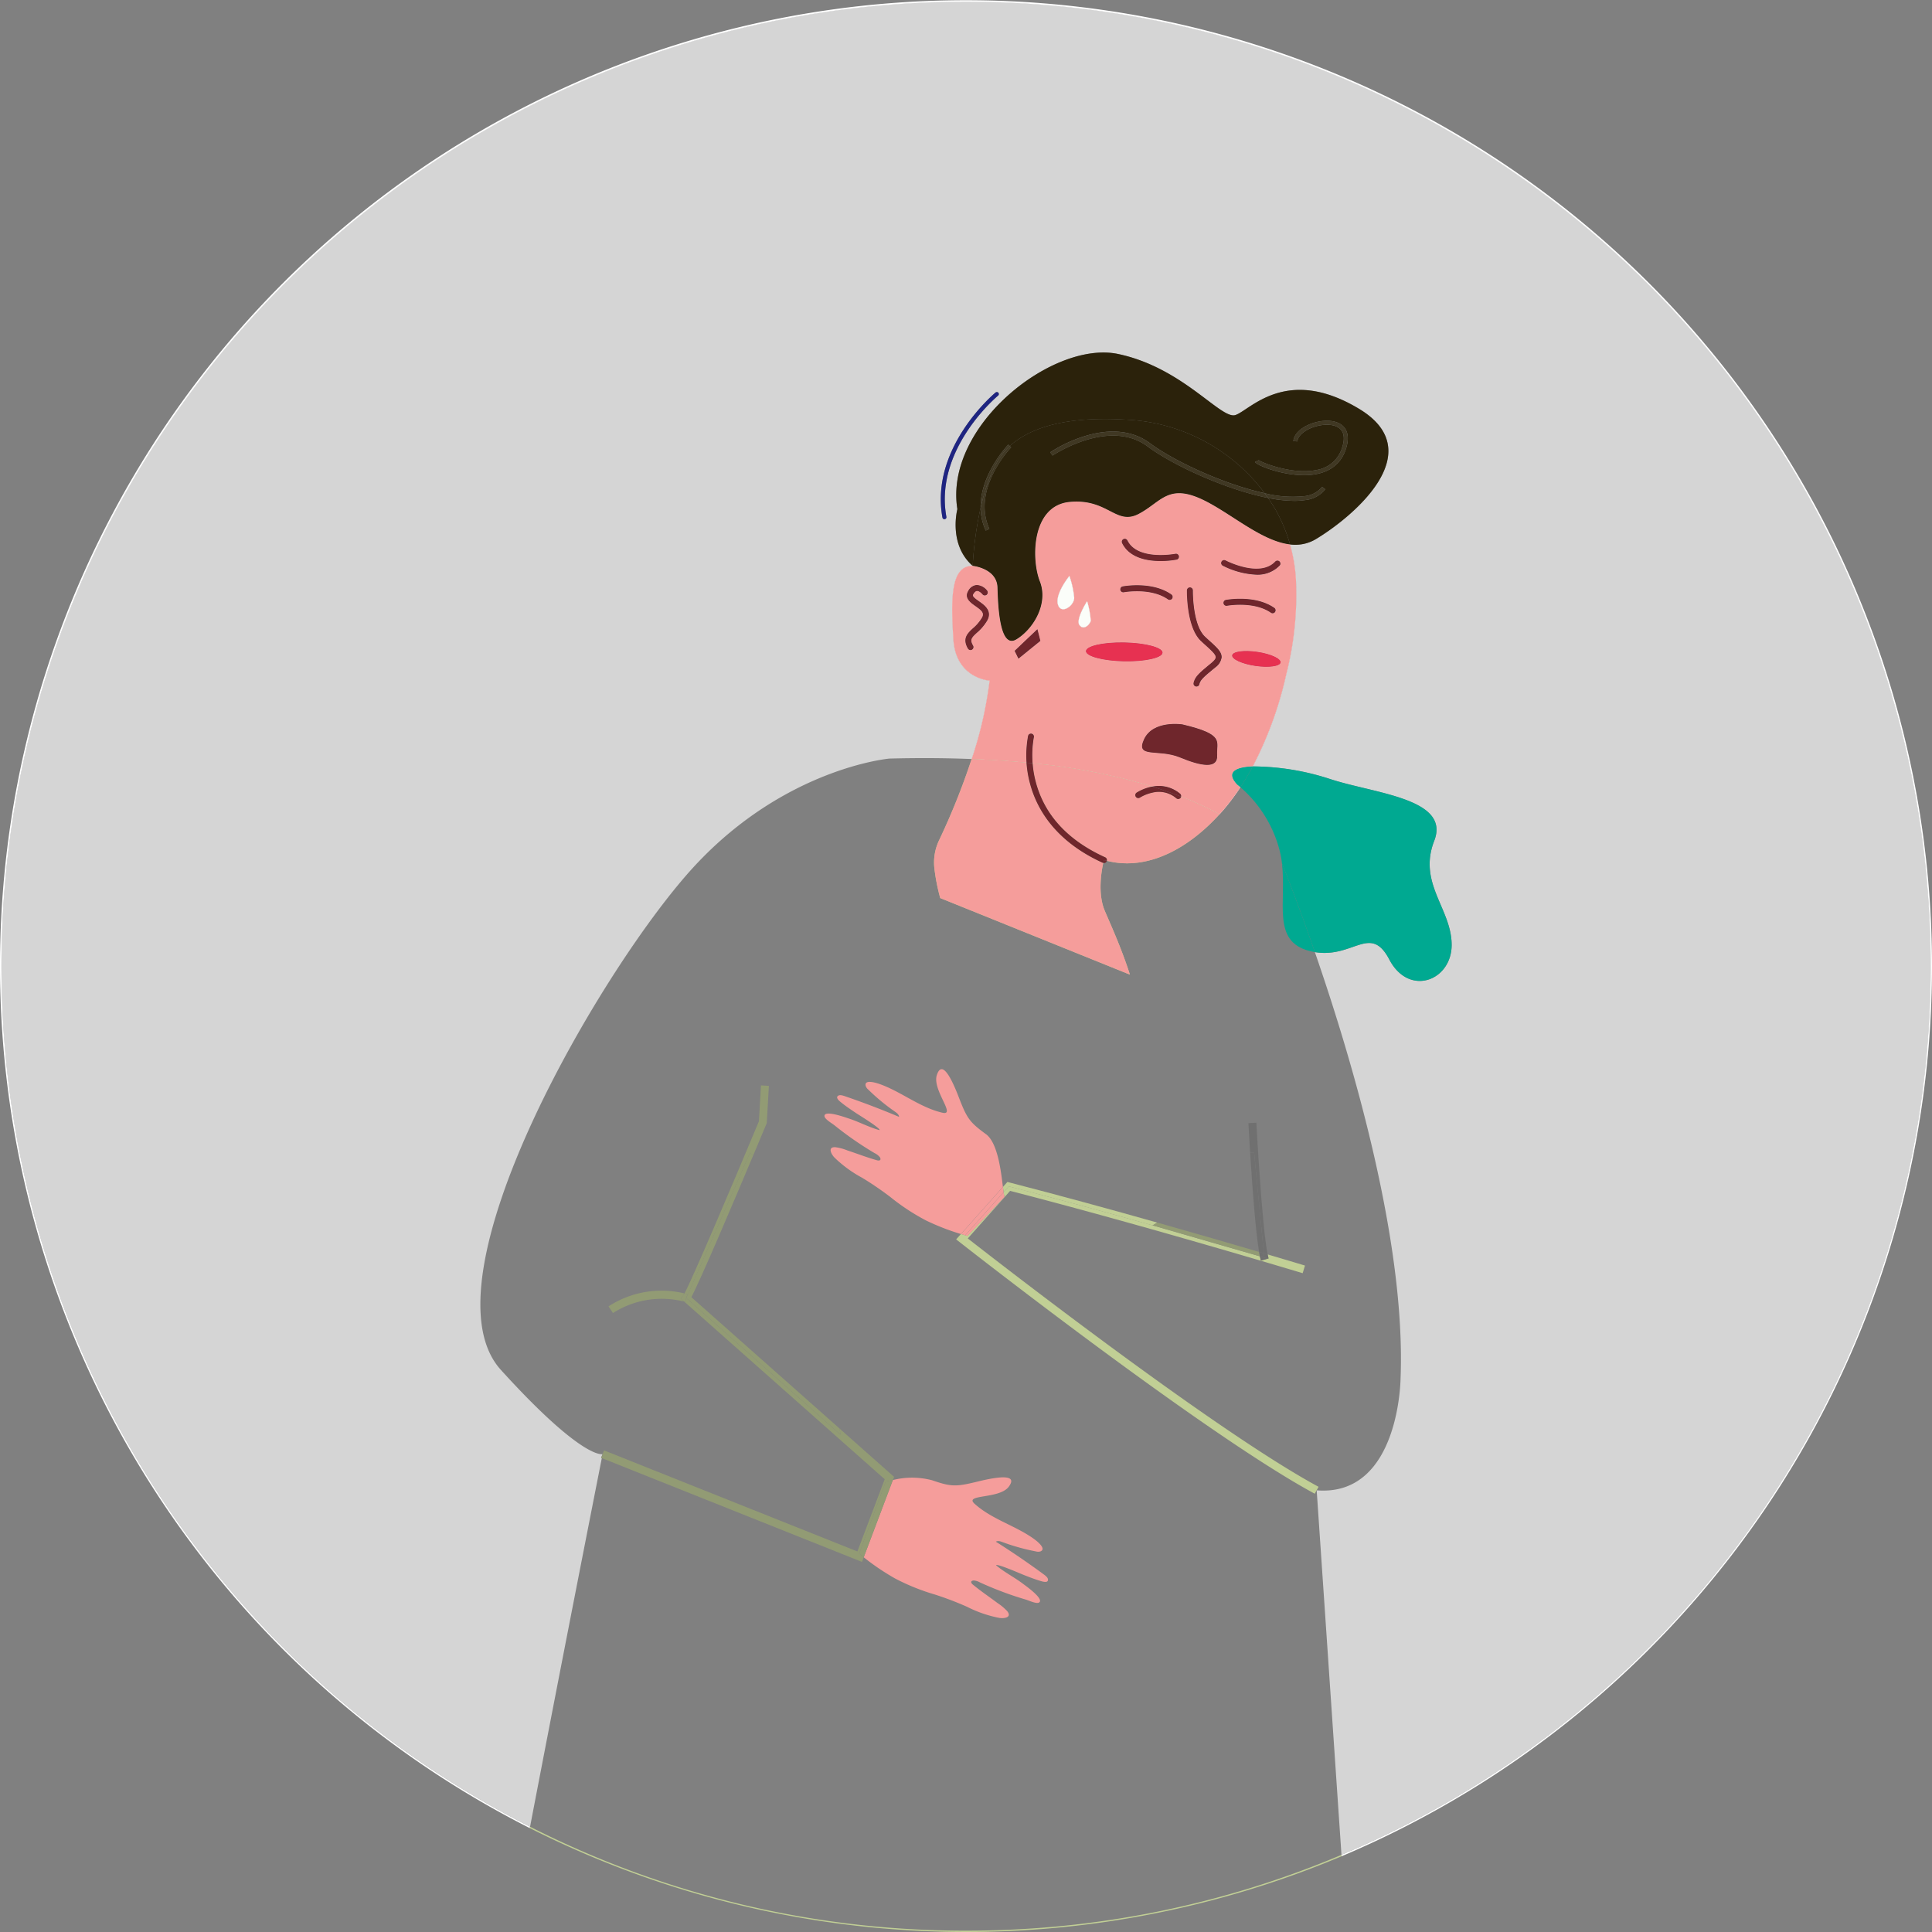 <svg xmlns="http://www.w3.org/2000/svg" xmlns:xlink="http://www.w3.org/1999/xlink" width="316.786" height="316.786" viewBox="0 0 316.786 316.786"><rect x="0" y="0" width="316.786" height="316.786" fill="#808080" stroke="none"/><defs><linearGradient id="a" x1="-5.192" y1="4.665" x2="-5.193" y2="4.667" gradientUnits="objectBoundingBox"><stop offset="0" stop-color="#f59d9b"/><stop offset="1" stop-color="#e73151"/></linearGradient><linearGradient id="b" x1="-10.004" y1="12.28" x2="-10.006" y2="12.287" xlink:href="#a"/><linearGradient id="c" x1="-9.044" y1="5.713" x2="-9.046" y2="5.716" xlink:href="#a"/></defs><path d="M632.994,184.5A158.393,158.393,0,1,0,403.075,325.857c.015-.075.029-.151.043-.226a158.162,158.162,0,1,1,133.043,4.612l.016.233A158.436,158.436,0,0,0,632.994,184.5Z" transform="translate(-316.208 -26.105)" fill="#fff"/><path d="M415.048,265.418l.242-.608s-3.185,1.049-16.669-13.8,16.857-66.583,31.79-82.67,31.915-17.576,31.915-17.576c4.844-.125,9.327-.09,13.481.076a65.624,65.624,0,0,0,2.94-12.852s-5.542-.332-5.94-6.752-.521-12.151,3.174-12.064c-4.058-3.537-2.513-9.3-2.516-9.3-2.2-13.66,15.664-27.683,26.327-25.449S516.672,95.2,519.052,94.438s8.319-8.207,20.266-1.028-1.388,17.972-7.074,21.372a6.547,6.547,0,0,1-4.232.869,26.147,26.147,0,0,1,.961,5.6,52.663,52.663,0,0,1-1.568,15.67,61.4,61.4,0,0,1-5.5,15.133,41.2,41.2,0,0,1,12.643,2.057c7.307,2.412,19.817,3.179,17.106,10.146s2.827,11.1,2.859,17.018-6.981,8.612-10.22,2.444c-3.1-5.9-5.883-.172-12.21-1.219,6.12,17.69,14.965,47.527,14.047,70,0,0-.2,19.329-13.749,18.25l0,0,4.064,59.768A158.182,158.182,0,1,0,403.4,325.909c5.4-28.175,10.87-55.909,11.764-60.446ZM479.732,90.739a.328.328,0,1,1,.415.507c-.105.086-10.507,8.746-8.485,19.883a.326.326,0,0,1-.26.38.331.331,0,0,1-.062.005h0a.327.327,0,0,1-.322-.268C468.926,99.725,479.624,90.827,479.732,90.739Z" transform="translate(-316.486 -26.383)" fill="#fff" opacity="0.67"/><path d="M583.8,719.187a157.5,157.5,0,0,1-71.482-17.039c-.015.075-.029.151-.043.226a158.787,158.787,0,0,0,133.1,4.619l-.016-.233A157.676,157.676,0,0,1,583.8,719.187Z" transform="translate(-425.404 -402.622)" fill="#c1cf95"/><path d="M715.859,256.841c-.184-.159-.37-.317-.56-.471-1.829-1.974-.3-2.828,2.588-2.944a61.408,61.408,0,0,0,5.5-15.133,52.664,52.664,0,0,0,1.568-15.67,26.147,26.147,0,0,0-.961-5.6c-4.625-.526-9.595-5.02-14.087-7.229-5.9-2.9-7.013.275-10.735,2.225s-5.015-2.542-11.288-1.968-6.36,9.342-4.916,13.033-1.095,7.844-3.834,9.5-3.014-5.36-3.108-8.5-4.06-3.537-4.06-3.537h0c-3.7-.087-3.572,5.645-3.174,12.064s5.94,6.752,5.94,6.752a65.635,65.635,0,0,1-2.94,12.852c3.19.128,6.183.335,9,.608a17.471,17.471,0,0,1,.249-4.4.491.491,0,0,1,.956.226,16.813,16.813,0,0,0-.206,4.272,102.01,102.01,0,0,1,19.623,3.816,5.364,5.364,0,0,1,4.571,1.171.486.486,0,0,1,.154.478,55.062,55.062,0,0,1,6.281,2.907c.237-.261.471-.524.7-.789A37.508,37.508,0,0,0,715.859,256.841Zm-41.513-27.332a7.876,7.876,0,0,1-1.67,1.981c-.89.825-1.223,1.132-.648,2.123a.492.492,0,0,1-.425.738h0a.493.493,0,0,1-.425-.245c-.97-1.671-.055-2.518.831-3.338a6.95,6.95,0,0,0,1.479-1.738c.415-.742-.009-1.145-1.072-1.889-.8-.56-1.9-1.329-1.182-2.495a1.742,1.742,0,0,1,1.388-.969,2.318,2.318,0,0,1,1.72.934.491.491,0,0,1-.778.6c-.118-.151-.531-.567-.89-.552-.2.011-.4.178-.6.5-.178.3-.082.484.908,1.177C673.876,226.967,675.233,227.917,674.346,229.509Zm5.116,6.26-.63-1.29,3.736-3.555.49,1.923Zm6.469-8.9c-.5-1.755,1.888-4.676,1.888-4.676a15.085,15.085,0,0,1,.791,3.6C688.6,227.089,686.43,228.627,685.93,226.872ZM718.3,236.961c-2.2-.326-3.9-1.11-3.807-1.751s1.953-.9,4.151-.572,3.9,1.11,3.807,1.751S720.5,237.287,718.3,236.961ZM696.68,216.152a.491.491,0,0,1,.657.224c1.654,3.362,7.8,2.2,7.862,2.187a.491.491,0,1,1,.19.964,14.64,14.64,0,0,1-2.621.231c-2.179,0-5.108-.5-6.313-2.948A.491.491,0,0,1,696.68,216.152Zm-.11,7.756c.2-.037,4.835-.881,7.969,1.324a.491.491,0,0,1-.284.893h0a.491.491,0,0,1-.282-.09c-2.791-1.964-7.177-1.171-7.222-1.163a.491.491,0,1,1-.181-.965Zm-7.085,6.384c-.741-.9,1.235-3.954,1.235-3.954a15.359,15.359,0,0,1,.6,3.214C691.19,230.09,690.226,231.2,689.484,230.293Zm7.3,5.912c-3.475-.07-6.279-.822-6.261-1.681s2.848-1.5,6.323-1.429,6.278.822,6.261,1.681S700.255,236.274,696.78,236.2Zm15.267,15.4c.131,2.278-2.595,1.814-6.109.356s-7.362.221-5.886-2.982,6.3-2.443,6.3-2.443C713.406,248.2,711.916,249.326,712.047,251.6Zm-.3-14.4-.345.286c-1.487,1.232-2.1,1.742-2.263,2.465a.491.491,0,0,1-.97-.109.475.475,0,0,1,.012-.106c.233-1.053.974-1.665,2.595-3.009l.344-.285c.451-.374.683-.686.687-.925.01-.436-.7-1.079-1.591-1.891-.257-.233-.534-.486-.83-.762-2.383-2.241-2.3-8.066-2.3-8.31a.491.491,0,0,1,.982.018c0,.056-.077,5.634,1.99,7.576.29.273.564.521.817.751,1.164,1.058,1.933,1.756,1.914,2.641A2.433,2.433,0,0,1,711.744,237.2Zm1.012-17.349a.492.492,0,0,1,.665-.2c.055.029,5.6,2.918,8.158.178a.492.492,0,0,1,.72.67,5.028,5.028,0,0,1-3.83,1.5,13.428,13.428,0,0,1-5.508-1.478A.492.492,0,0,1,712.755,219.852Zm.722,6.271c.2-.037,4.835-.881,7.969,1.325a.491.491,0,0,1-.565.8c-2.791-1.964-7.176-1.171-7.222-1.162a.491.491,0,1,1-.182-.966Z" transform="translate(-512.47 -127.76)" fill="#fff"/><path d="M715.859,256.841c-.184-.159-.37-.317-.56-.471-1.829-1.974-.3-2.828,2.588-2.944a61.408,61.408,0,0,0,5.5-15.133,52.664,52.664,0,0,0,1.568-15.67,26.147,26.147,0,0,0-.961-5.6c-4.625-.526-9.595-5.02-14.087-7.229-5.9-2.9-7.013.275-10.735,2.225s-5.015-2.542-11.288-1.968-6.36,9.342-4.916,13.033-1.095,7.844-3.834,9.5-3.014-5.36-3.108-8.5-4.06-3.537-4.06-3.537h0c-3.7-.087-3.572,5.645-3.174,12.064s5.94,6.752,5.94,6.752a65.635,65.635,0,0,1-2.94,12.852c3.19.128,6.183.335,9,.608a17.471,17.471,0,0,1,.249-4.4.491.491,0,0,1,.956.226,16.813,16.813,0,0,0-.206,4.272,102.01,102.01,0,0,1,19.623,3.816,5.364,5.364,0,0,1,4.571,1.171.486.486,0,0,1,.154.478,55.062,55.062,0,0,1,6.281,2.907c.237-.261.471-.524.7-.789A37.508,37.508,0,0,0,715.859,256.841Zm-41.513-27.332a7.876,7.876,0,0,1-1.67,1.981c-.89.825-1.223,1.132-.648,2.123a.492.492,0,0,1-.425.738h0a.493.493,0,0,1-.425-.245c-.97-1.671-.055-2.518.831-3.338a6.95,6.95,0,0,0,1.479-1.738c.415-.742-.009-1.145-1.072-1.889-.8-.56-1.9-1.329-1.182-2.495a1.742,1.742,0,0,1,1.388-.969,2.318,2.318,0,0,1,1.72.934.491.491,0,0,1-.778.6c-.118-.151-.531-.567-.89-.552-.2.011-.4.178-.6.5-.178.3-.082.484.908,1.177C673.876,226.967,675.233,227.917,674.346,229.509Zm5.116,6.26-.63-1.29,3.736-3.555.49,1.923Zm6.469-8.9c-.5-1.755,1.888-4.676,1.888-4.676a15.085,15.085,0,0,1,.791,3.6C688.6,227.089,686.43,228.627,685.93,226.872ZM718.3,236.961c-2.2-.326-3.9-1.11-3.807-1.751s1.953-.9,4.151-.572,3.9,1.11,3.807,1.751S720.5,237.287,718.3,236.961ZM696.68,216.152a.491.491,0,0,1,.657.224c1.654,3.362,7.8,2.2,7.862,2.187a.491.491,0,1,1,.19.964,14.64,14.64,0,0,1-2.621.231c-2.179,0-5.108-.5-6.313-2.948A.491.491,0,0,1,696.68,216.152Zm-.11,7.756c.2-.037,4.835-.881,7.969,1.324a.491.491,0,0,1-.284.893h0a.491.491,0,0,1-.282-.09c-2.791-1.964-7.177-1.171-7.222-1.163a.491.491,0,1,1-.181-.965Zm-7.085,6.384c-.741-.9,1.235-3.954,1.235-3.954a15.359,15.359,0,0,1,.6,3.214C691.19,230.09,690.226,231.2,689.484,230.293Zm7.3,5.912c-3.475-.07-6.279-.822-6.261-1.681s2.848-1.5,6.323-1.429,6.278.822,6.261,1.681S700.255,236.274,696.78,236.2Zm15.267,15.4c.131,2.278-2.595,1.814-6.109.356s-7.362.221-5.886-2.982,6.3-2.443,6.3-2.443C713.406,248.2,711.916,249.326,712.047,251.6Zm-.3-14.4-.345.286c-1.487,1.232-2.1,1.742-2.263,2.465a.491.491,0,0,1-.97-.109.475.475,0,0,1,.012-.106c.233-1.053.974-1.665,2.595-3.009l.344-.285c.451-.374.683-.686.687-.925.01-.436-.7-1.079-1.591-1.891-.257-.233-.534-.486-.83-.762-2.383-2.241-2.3-8.066-2.3-8.31a.491.491,0,0,1,.982.018c0,.056-.077,5.634,1.99,7.576.29.273.564.521.817.751,1.164,1.058,1.933,1.756,1.914,2.641A2.433,2.433,0,0,1,711.744,237.2Zm1.012-17.349a.492.492,0,0,1,.665-.2c.055.029,5.6,2.918,8.158.178a.492.492,0,0,1,.72.67,5.028,5.028,0,0,1-3.83,1.5,13.428,13.428,0,0,1-5.508-1.478A.492.492,0,0,1,712.755,219.852Zm.722,6.271c.2-.037,4.835-.881,7.969,1.325a.491.491,0,0,1-.565.8c-2.791-1.964-7.176-1.171-7.222-1.162a.491.491,0,1,1-.182-.966Z" transform="translate(-512.47 -127.76)" fill="url(#a)"/><path d="M722.61,314.278a.49.49,0,0,1-.373.172h0a.491.491,0,0,1-.319-.119,4.359,4.359,0,0,0-3.925-.92,6.65,6.65,0,0,0-2.028.806.491.491,0,1,1-.54-.821,7.533,7.533,0,0,1,2.328-.939c.078-.02.156-.028.234-.044a102.018,102.018,0,0,0-19.623-3.816,16.836,16.836,0,0,0,.526,3.082c1.432,5.407,5.26,9.555,11.376,12.331a.484.484,0,0,1,.265.569c7.029,1.778,13.762-2.432,18.462-7.609a55.058,55.058,0,0,0-6.281-2.907A.471.471,0,0,1,722.61,314.278Z" transform="translate(-529.047 -183.437)" fill="#c1cf95"/><path d="M722.61,314.278a.49.49,0,0,1-.373.172h0a.491.491,0,0,1-.319-.119,4.359,4.359,0,0,0-3.925-.92,6.65,6.65,0,0,0-2.028.806.491.491,0,1,1-.54-.821,7.533,7.533,0,0,1,2.328-.939c.078-.02.156-.028.234-.044a102.018,102.018,0,0,0-19.623-3.816,16.836,16.836,0,0,0,.526,3.082c1.432,5.407,5.26,9.555,11.376,12.331a.484.484,0,0,1,.265.569c7.029,1.778,13.762-2.432,18.462-7.609a55.058,55.058,0,0,0-6.281-2.907A.471.471,0,0,1,722.61,314.278Z" transform="translate(-529.047 -183.437)" fill="url(#b)"/><path d="M677.616,311a17.452,17.452,0,0,1-.563-3.387c-2.813-.273-5.805-.48-9-.608a114.031,114.031,0,0,1-5.349,13.349,8.411,8.411,0,0,0-.76,4.548,31.775,31.775,0,0,0,.961,4.9l31.1,12.553c-1.405-4.408-3.276-8.462-4.125-10.475-1.194-2.831-.532-6.551-.242-7.844a.511.511,0,0,1-.09-.019C681.555,320.389,678.648,314.933,677.616,311Z" transform="translate(-508.736 -182.548)" fill="#c1cf95"/><path d="M677.616,311a17.452,17.452,0,0,1-.563-3.387c-2.813-.273-5.805-.48-9-.608a114.031,114.031,0,0,1-5.349,13.349,8.411,8.411,0,0,0-.76,4.548,31.775,31.775,0,0,0,.961,4.9l31.1,12.553c-1.405-4.408-3.276-8.462-4.125-10.475-1.194-2.831-.532-6.551-.242-7.844a.511.511,0,0,1-.09-.019C681.555,320.389,678.648,314.933,677.616,311Z" transform="translate(-508.736 -182.548)" fill="url(#c)"/><path d="M759.248,252.313c-.253-.23-.527-.479-.817-.751-2.066-1.942-1.99-7.52-1.99-7.576a.491.491,0,0,0-.982-.018c0,.244-.084,6.069,2.3,8.31.3.276.573.529.83.763.894.813,1.6,1.455,1.591,1.891,0,.239-.237.55-.687.925l-.344.285c-1.621,1.344-2.362,1.957-2.6,3.009a.479.479,0,0,0-.012.106.491.491,0,0,0,.97.109c.16-.724.776-1.233,2.263-2.465l.345-.286a2.433,2.433,0,0,0,1.042-1.661C761.181,254.07,760.411,253.371,759.248,252.313Z" transform="translate(-560.845 -147.174)" fill="#6f262c"/><path d="M675.695,245.257c-.991-.693-1.086-.881-.908-1.177.2-.323.4-.49.6-.5.359-.015.771.4.89.552a.491.491,0,0,0,.777-.6,2.317,2.317,0,0,0-1.72-.934,1.742,1.742,0,0,0-1.388.969c-.715,1.166.382,1.934,1.183,2.495,1.063.744,1.487,1.148,1.072,1.889a6.952,6.952,0,0,1-1.479,1.738c-.886.819-1.8,1.667-.831,3.338a.493.493,0,0,0,.425.245h0a.492.492,0,0,0,.425-.738c-.576-.991-.242-1.3.648-2.123a7.877,7.877,0,0,0,1.67-1.981C677.949,246.835,676.592,245.885,675.695,245.257Z" transform="translate(-515.186 -146.679)" fill="#6f262c"/><path d="M673.973,182.012c-.086-5.544,4.48-10.29,4.536-10.347l.234.229h0c5.187-4.617,13.961-4.716,20.426-4.228a29.94,29.94,0,0,1,21.377,11.971,18.587,18.587,0,0,0,6.48.481,4.222,4.222,0,0,0,2.927-1.517l.534.381a4.84,4.84,0,0,1-3.359,1.784,11.212,11.212,0,0,1-1.731.123,22.626,22.626,0,0,1-4.3-.48c.449.646.874,1.31,1.268,1.992a26.206,26.206,0,0,1,2.338,5.63,6.547,6.547,0,0,0,4.232-.869c5.686-3.4,19.021-14.193,7.074-21.372s-17.885.263-20.266,1.028-8.595-7.785-19.258-10.018-28.523,11.789-26.327,25.449c0,0-1.542,5.762,2.516,9.3h0A58.975,58.975,0,0,1,673.973,182.012Zm45.549-7.836c.4.394,5.614,2.5,9.574,1.639a5.183,5.183,0,0,0,4.028-3.317c.575-1.519.522-2.681-.153-3.361-.987-.994-3.056-.848-4.561-.292-1.459.539-2.443,1.44-2.506,2.294l-.652-.048c.083-1.127,1.207-2.222,2.932-2.86,1.753-.647,4.056-.761,5.253.445.606.61,1.15,1.809.3,4.054-.934,2.468-3.11,3.83-6.293,3.939-.141.006-.285.008-.429.008-3.77,0-7.806-1.636-8.053-2.174l.593-.273A.177.177,0,0,0,719.522,174.176Z" transform="translate(-513.179 -98.762)" fill="#2b220b"/><path d="M680.259,208.8c.094,3.144.368,10.16,3.108,8.5s5.279-5.809,3.834-9.5-1.358-12.458,4.916-13.033,7.567,3.918,11.288,1.968,4.832-5.127,10.735-2.225c4.493,2.209,9.462,6.7,14.088,7.229a26.2,26.2,0,0,0-2.338-5.63c-.394-.682-.819-1.345-1.268-1.992-6.859-1.355-15.552-5.318-19.76-8.447-6.314-4.7-15.491,1.441-15.583,1.5l-.369-.541a23.105,23.105,0,0,1,5.6-2.625c4.249-1.322,7.964-.929,10.741,1.136,4.024,2.992,12.193,6.76,18.816,8.2a29.94,29.94,0,0,0-21.377-11.971c-6.465-.488-15.239-.389-20.426,4.228h0l.234.229c-.066.067-6.553,6.812-3.572,13.371l-.6.271a9.328,9.328,0,0,1-.836-3.753,58.967,58.967,0,0,0-1.3,9.534h0S680.166,205.652,680.259,208.8Z" transform="translate(-516.702 -112.474)" fill="#2b220b"/><path d="M691.695,262.5l.63,1.29,3.6-2.922-.489-1.923Z" transform="translate(-525.333 -155.786)" fill="#6f262c"/><path d="M707.629,243.926c.5,1.755,2.674.217,2.678-1.076a15.082,15.082,0,0,0-.791-3.6S707.129,242.172,707.629,243.926Z" transform="translate(-534.169 -144.815)" fill="#fbfdf9"/><path d="M717.368,251.814a15.352,15.352,0,0,0-.6-3.214s-1.977,3.051-1.235,3.954S717.235,252.351,717.368,251.814Z" transform="translate(-538.514 -150.022)" fill="#fbfdf9"/><path d="M724.512,344.86a.5.5,0,0,0,.113.024h0a.491.491,0,0,0,.449-.289.425.425,0,0,0,.018-.081c-.156-.039-.311-.077-.467-.122C724.626,344.393,724.578,344.562,724.512,344.86Z" transform="translate(-543.61 -203.373)" fill="#6f262c"/><path d="M697.26,298.195a.491.491,0,0,0-.956-.226,17.468,17.468,0,0,0-.249,4.4c.335.032.669.065,1,.1A16.813,16.813,0,0,1,697.26,298.195Z" transform="translate(-527.737 -177.307)" fill="#6f262c"/><path d="M709.008,323.885c-6.116-2.776-9.944-6.925-11.376-12.331a16.833,16.833,0,0,1-.526-3.082c-.33-.035-.665-.067-1-.1a17.455,17.455,0,0,0,.563,3.387c1.032,3.938,3.94,9.394,11.932,13.021a.5.5,0,0,0,.09.019c.066-.3.114-.467.114-.467.156.045.311.083.467.122A.484.484,0,0,0,709.008,323.885Z" transform="translate(-527.79 -183.312)" fill="#6f262c"/><ellipse cx="1.555" cy="6.293" rx="1.555" ry="6.293" transform="translate(178.018 108.318) rotate(-88.854)" fill="#e73151"/><path d="M776.335,267.154c-2.2-.326-4.056-.07-4.151.572s1.609,1.426,3.807,1.751,4.056.07,4.151-.572S778.533,267.48,776.335,267.154Z" transform="translate(-570.159 -160.277)" fill="#e73151"/><path d="M747.223,318.243a5.364,5.364,0,0,0-4.571-1.171q2.541.787,4.725,1.649A.486.486,0,0,0,747.223,318.243Z" transform="translate(-553.713 -188.095)" fill="#6f262c"/><path d="M736.592,318.194a.491.491,0,1,0,.54.82,6.652,6.652,0,0,1,2.028-.806,4.359,4.359,0,0,1,3.925.92.492.492,0,0,0,.319.119h0a.491.491,0,0,0,.373-.172.471.471,0,0,0,.1-.215q-2.188-.858-4.725-1.65c-.078.016-.156.024-.233.044A7.531,7.531,0,0,0,736.592,318.194Z" transform="translate(-550.214 -188.234)" fill="#6f262c"/><path d="M790.827,208.466a4.839,4.839,0,0,0,3.359-1.784l-.534-.381a4.222,4.222,0,0,1-2.927,1.517,18.587,18.587,0,0,1-6.48-.481q.283.381.553.771a22.632,22.632,0,0,0,4.3.48A11.207,11.207,0,0,0,790.827,208.466Z" transform="translate(-576.878 -126.464)" fill="#403823"/><path d="M721.234,187.738c-2.778-2.065-6.493-2.458-10.741-1.136a23.106,23.106,0,0,0-5.6,2.625l.369.541c.092-.063,9.268-6.2,15.583-1.5,4.208,3.129,12.9,7.092,19.76,8.447q-.27-.39-.553-.771C733.427,194.5,725.258,190.73,721.234,187.738Z" transform="translate(-532.683 -115.065)" fill="#403823"/><path d="M788.723,190.74c.144,0,.288,0,.429-.008,3.183-.109,5.359-1.471,6.293-3.939.849-2.244.3-3.443-.3-4.054-1.2-1.206-3.5-1.093-5.253-.445-1.725.638-2.849,1.733-2.932,2.86l.652.048c.063-.854,1.047-1.755,2.506-2.294,1.505-.556,3.575-.7,4.561.292.675.681.728,1.842.153,3.361a5.183,5.183,0,0,1-4.028,3.317c-3.96.857-9.178-1.245-9.574-1.639a.179.179,0,0,1,.034.053l-.593.273C780.917,189.1,784.952,190.74,788.723,190.74Z" transform="translate(-574.887 -112.828)" fill="#403823"/><path d="M679.126,201c.881-3.883,2.346-7.96,4.77-10.118l-.234-.229C683.605,190.708,679.039,195.453,679.126,201Z" transform="translate(-518.332 -117.747)" fill="#403823"/><path d="M679.127,201.285a9.326,9.326,0,0,0,.836,3.753l.6-.271c-2.981-6.56,3.506-13.3,3.572-13.371l-.234-.229C681.473,193.325,680.008,197.4,679.127,201.285Z" transform="translate(-518.333 -118.035)" fill="#403823"/><path d="M664.972,192.04h0a.332.332,0,0,0,.063-.005.326.326,0,0,0,.26-.38c-2.023-11.137,8.379-19.8,8.485-19.883a.328.328,0,0,0-.415-.507c-.109.088-10.807,8.987-8.715,20.507A.327.327,0,0,0,664.972,192.04Z" transform="translate(-510.119 -106.909)" fill="#1e2481"/><path d="M777.732,234.276a.492.492,0,0,0-.72-.67c-2.554,2.741-8.1-.149-8.158-.178a.491.491,0,1,0-.46.868,13.428,13.428,0,0,0,5.508,1.478A5.029,5.029,0,0,0,777.732,234.276Z" transform="translate(-567.905 -141.541)" fill="#6f262c"/><path d="M737.721,229.151a14.648,14.648,0,0,0,2.621-.231.491.491,0,1,0-.19-.964c-.062.012-6.209,1.175-7.862-2.187a.491.491,0,0,0-.882.434C732.613,228.653,735.542,229.151,737.721,229.151Z" transform="translate(-547.423 -137.154)" fill="#6f262c"/><path d="M745.48,294.085s-4.823-.759-6.3,2.443,2.372,1.524,5.886,2.982,6.24,1.922,6.109-.356S752.536,295.755,745.48,294.085Z" transform="translate(-551.6 -175.311)" fill="#6f262c"/><path d="M769.57,248.842c.046-.009,4.431-.8,7.222,1.162a.491.491,0,0,0,.565-.8c-3.135-2.206-7.773-1.362-7.969-1.325a.491.491,0,1,0,.182.966Z" transform="translate(-568.38 -149.514)" fill="#6f262c"/><path d="M731.408,243.843c.046-.008,4.431-.8,7.222,1.163a.491.491,0,0,0,.282.089h0a.491.491,0,0,0,.284-.893c-3.135-2.205-7.773-1.361-7.969-1.324a.491.491,0,1,0,.181.965Z" transform="translate(-547.126 -146.73)" fill="#6f262c"/><path d="M641.023,589.439a35.54,35.54,0,0,0,6.5,2.62,52.852,52.852,0,0,1,5.254,2,20.23,20.23,0,0,0,5.335,1.839c.878.13,2.1-.113,1.26-1.131a8.6,8.6,0,0,0-1.551-1.295c-1.358-1.02-2.76-1.964-4.073-3.047-.384-.316-.356-.637.141-.668a2.476,2.476,0,0,1,1.062.333q2.448,1.117,4.989,2,1.241.43,2.5.8c.452.133,1.73.741,2.159.49.941-.55-2.175-2.741-2.615-3.075-1.413-1.075-3.071-1.9-4.421-3.04.13-.327,4,1.374,4.531,1.581.866.339,1.732.678,2.62.949.4.119,1.476.484,1.35-.26-.059-.356-.586-.7-.852-.9q-3.755-2.753-7.687-5.239c.4-.225.858-.017,1.254.128q.869.318,1.752.587a33.942,33.942,0,0,0,3.581.884,1.319,1.319,0,0,0,.712,0c1.112-.429-.653-1.766-1.047-2.049-3.055-2.2-6.926-3.219-9.741-5.77-1.77-1.6,4.042-.738,5.585-2.769s-1.3-1.79-4.952-.9-4.375.93-7.605-.186a12.939,12.939,0,0,0-6.428-.031l-4.777,12.663A39.208,39.208,0,0,0,641.023,589.439Z" transform="translate(-494.238 -330.609)" fill="#f59d9b"/><path d="M647.818,432.452c-2.76-2.016-3.14-2.638-4.494-6.139s-2.781-5.978-3.569-3.551,3.24,6.706.913,6.168c-3.7-.856-6.748-3.451-10.3-4.706-.455-.161-2.562-.848-2.28.309a1.322,1.322,0,0,0,.408.587,34,34,0,0,0,2.769,2.436q.726.57,1.483,1.1c.346.245.779.5.821.957q-4.286-1.809-8.689-3.321c-.312-.108-.9-.341-1.224-.187-.683.32.229,1,.557,1.257.728.575,1.5,1.092,2.273,1.61.473.317,4.079,2.522,3.884,2.818-1.708-.459-3.331-1.352-5.02-1.9-.525-.17-4.1-1.478-4.018-.392.039.494,1.268,1.195,1.634,1.492q1.024.823,2.085,1.6,2.173,1.585,4.486,2.957a2.475,2.475,0,0,1,.879.682c.257.423.01.632-.468.5-1.639-.461-3.215-1.072-4.827-1.606a8.651,8.651,0,0,0-1.949-.533c-1.316-.11-.817,1.034-.21,1.68a20.239,20.239,0,0,0,4.556,3.33,52.829,52.829,0,0,1,4.643,3.171,35.488,35.488,0,0,0,5.864,3.847,39.153,39.153,0,0,0,5.686,2.207l6.879-7.728C650.283,438.556,649.741,433.856,647.818,432.452Z" transform="translate(-486.146 -246.48)" fill="#f59d9b"/><path d="M553.661,504.557a2.86,2.86,0,0,0,.2-.341,15.922,15.922,0,0,0-12.448,2.128l.731,1.089a14.876,14.876,0,0,1,11.686-1.871l-.583-.517Z" transform="translate(-441.636 -292.138)" fill="#929b74"/><path d="M799.681,341.389c3.239,6.168,10.253,3.475,10.22-2.444s-5.57-10.051-2.859-17.018-9.8-7.735-17.106-10.146a41.2,41.2,0,0,0-12.643-2.057c-.628,1.169-1.3,2.312-2.027,3.414a20.494,20.494,0,0,1,6.4,10.265,16.278,16.278,0,0,1,.416,2.23c.624,1.545,2.753,6.909,5.392,14.538C793.8,341.217,796.583,335.488,799.681,341.389Z" transform="translate(-571.877 -184.057)" fill="#00a991"/><path d="M795.155,360c.3.078.594.134.881.181-2.639-7.629-4.768-12.993-5.392-14.538C791.412,352.061,788.921,358.412,795.155,360Z" transform="translate(-580.442 -204.072)" fill="#00a991"/><path d="M773,312.685c.19.153.376.311.56.47.728-1.1,1.4-2.245,2.027-3.414C772.7,309.856,771.174,310.711,773,312.685Z" transform="translate(-570.175 -184.074)" fill="#00a991"/><path d="M538.779,564.9c.084-.424.129-.653.129-.653h0l-.242.608Z" transform="translate(-440.104 -325.818)" fill="#929b74"/><path d="M538.922,488.892l42.664,17.023.287-.762c-.252-.2-.507-.4-.754-.6l4.36-11.824c.212-.03.626-.127,1.171-.237l.2-.517-8.914-7.9c.084.616.124.98.124.98l-25.281-22.4L563.238,438.8s.192.17.51.472c.979-2.329,1.764-4.206,2.182-5.208l.043-.1.346-6.109-1.3-.074-.334,5.887c-4.309,10.325-10.806,25.617-12.205,28.228.283.07.459.124.5.137l-.222.692-.177.553h0l-.129-.035,32.86,29.119L580.831,504.2,539.294,487.63l-.243.609h0S539.006,488.467,538.922,488.892Z" transform="translate(-440.247 -249.812)" fill="#929b74"/><path d="M634.162,585.9c.247.207.5.4.754.6l4.777-12.663c-.545.109-.959.207-1.171.237Z" transform="translate(-493.29 -331.161)" fill="#929b74"/><path d="M569.733,507.894h0Z" transform="translate(-457.407 -294.434)" fill="#929b74"/><path d="M569.734,507.2l.177-.553-.178.553Z" transform="translate(-457.407 -293.739)" fill="#929b74"/><path d="M569.039,505.533l-.022.071.222-.693c-.04-.013-.215-.067-.5-.137a2.874,2.874,0,0,1-.2.341l-.411.488.583.517.129.035Z" transform="translate(-456.512 -292.696)" fill="#929b74"/><path d="M569.733,507.109h0l.178-.553.023-.071Z" transform="translate(-457.407 -293.65)" fill="#929b74"/><path d="M570.186,476.5l25.281,22.4s-.04-.363-.124-.98l-24.325-21.556c1.543-2.91,6.913-15.566,10.142-23.247-.318-.3-.51-.472-.51-.472Z" transform="translate(-457.659 -263.668)" fill="#929b74"/><path d="M803.481,577.646v0l0,0Z" transform="translate(-587.591 -333.282)" fill="#fff"/><path d="M688.331,464.251c8.041,2.074,16.266,4.329,23.6,6.4l-.02-.006s.3-.166.775-.46c-7.5-2.118-15.962-4.442-24.191-6.564l-.387-.1-.731.821c.04.326.076.615.111.859Z" transform="translate(-522.928 -269.719)" fill="#c1cf95"/><path d="M729.181,515.005l.311-.576c-16.83-9.083-52.653-36.923-57.516-40.724l6.939-7.8c23.024,5.948,47.721,13.43,47.969,13.5l.381-1.253c-.075-.023-2.352-.712-6.125-1.828.051.252.1.471.152.652l-.131.037c3.71,1.1,5.913,1.766,5.913,1.766s-2.2-.668-5.913-1.766l-1.13.318c-.055-.193-.109-.429-.163-.7l-17.577-5.073c-7.334-2.067-15.559-4.323-23.6-6.4l-.843.947a3.218,3.218,0,0,0,.159.753l-6.1,6.428c-.12-.033-.239-.073-.36-.107l-.53.6s39.912,31.369,58.159,41.215c-18.247-9.846-58.159-41.215-58.159-41.215l.53-.6c-.231-.066-.46-.136-.69-.206l-.789.886.548.43c.4.314,40.163,31.516,58.252,41.276l.309-.572v0Z" transform="translate(-513.289 -270.641)" fill="#c1cf95"/><path d="M678.841,466.231c-.035-.244-.071-.533-.111-.859l-6.879,7.728c.23.07.459.14.69.206Z" transform="translate(-514.281 -270.752)" fill="#f59d9b"/><path d="M673.769,474.492l6.1-6.428a3.221,3.221,0,0,1-.159-.753l-6.3,7.074C673.53,474.419,673.648,474.459,673.769,474.492Z" transform="translate(-515.148 -271.832)" fill="#f59d9b"/><path d="M742.8,479.609l17.577,5.073v0C755.935,483.369,749.769,481.574,742.8,479.609Z" transform="translate(-553.794 -278.681)" fill="#929b74"/><path d="M742.772,479.023c6.972,1.965,13.138,3.76,17.576,5.069-.044-.219-.088-.459-.132-.721-4.294-1.264-10.123-2.96-16.689-4.814-.479.294-.775.46-.775.46Z" transform="translate(-553.769 -278.095)" fill="#929b74"/><path d="M779.156,446.507l1.593,16.519.623.184c-.953-4.744-1.838-21.42-1.848-21.6l-1.307.069c.015.242.118,2.217.281,4.819C778.909,446.495,779.156,446.507,779.156,446.507Z" transform="translate(-573.521 -257.52)" fill="#707070"/><path d="M780.322,468.937l.781.23-1.593-16.519s-.248-.012-.658-.006q.043.687.092,1.424C779.277,459.136,779.776,465.654,780.322,468.937Z" transform="translate(-573.874 -263.661)" fill="#707070"/><path d="M783.993,490.644l-.073-.021.65.192.131-.037c-.051-.18-.1-.4-.152-.652l-.623-.184Z" transform="translate(-576.697 -284.436)" fill="#707070"/><path d="M782.469,491.06c.054.267.108.5.163.7l1.13-.318-.65-.192Z" transform="translate(-575.889 -285.058)" fill="#707070"/><path d="M782.467,491.05v0l.643.185Z" transform="translate(-575.888 -285.053)" fill="#707070"/><path d="M783.018,490.355l-.067-.7-.781-.23c.043.262.088.5.132.721l.644.19Z" transform="translate(-575.722 -284.147)" fill="#707070"/></svg>